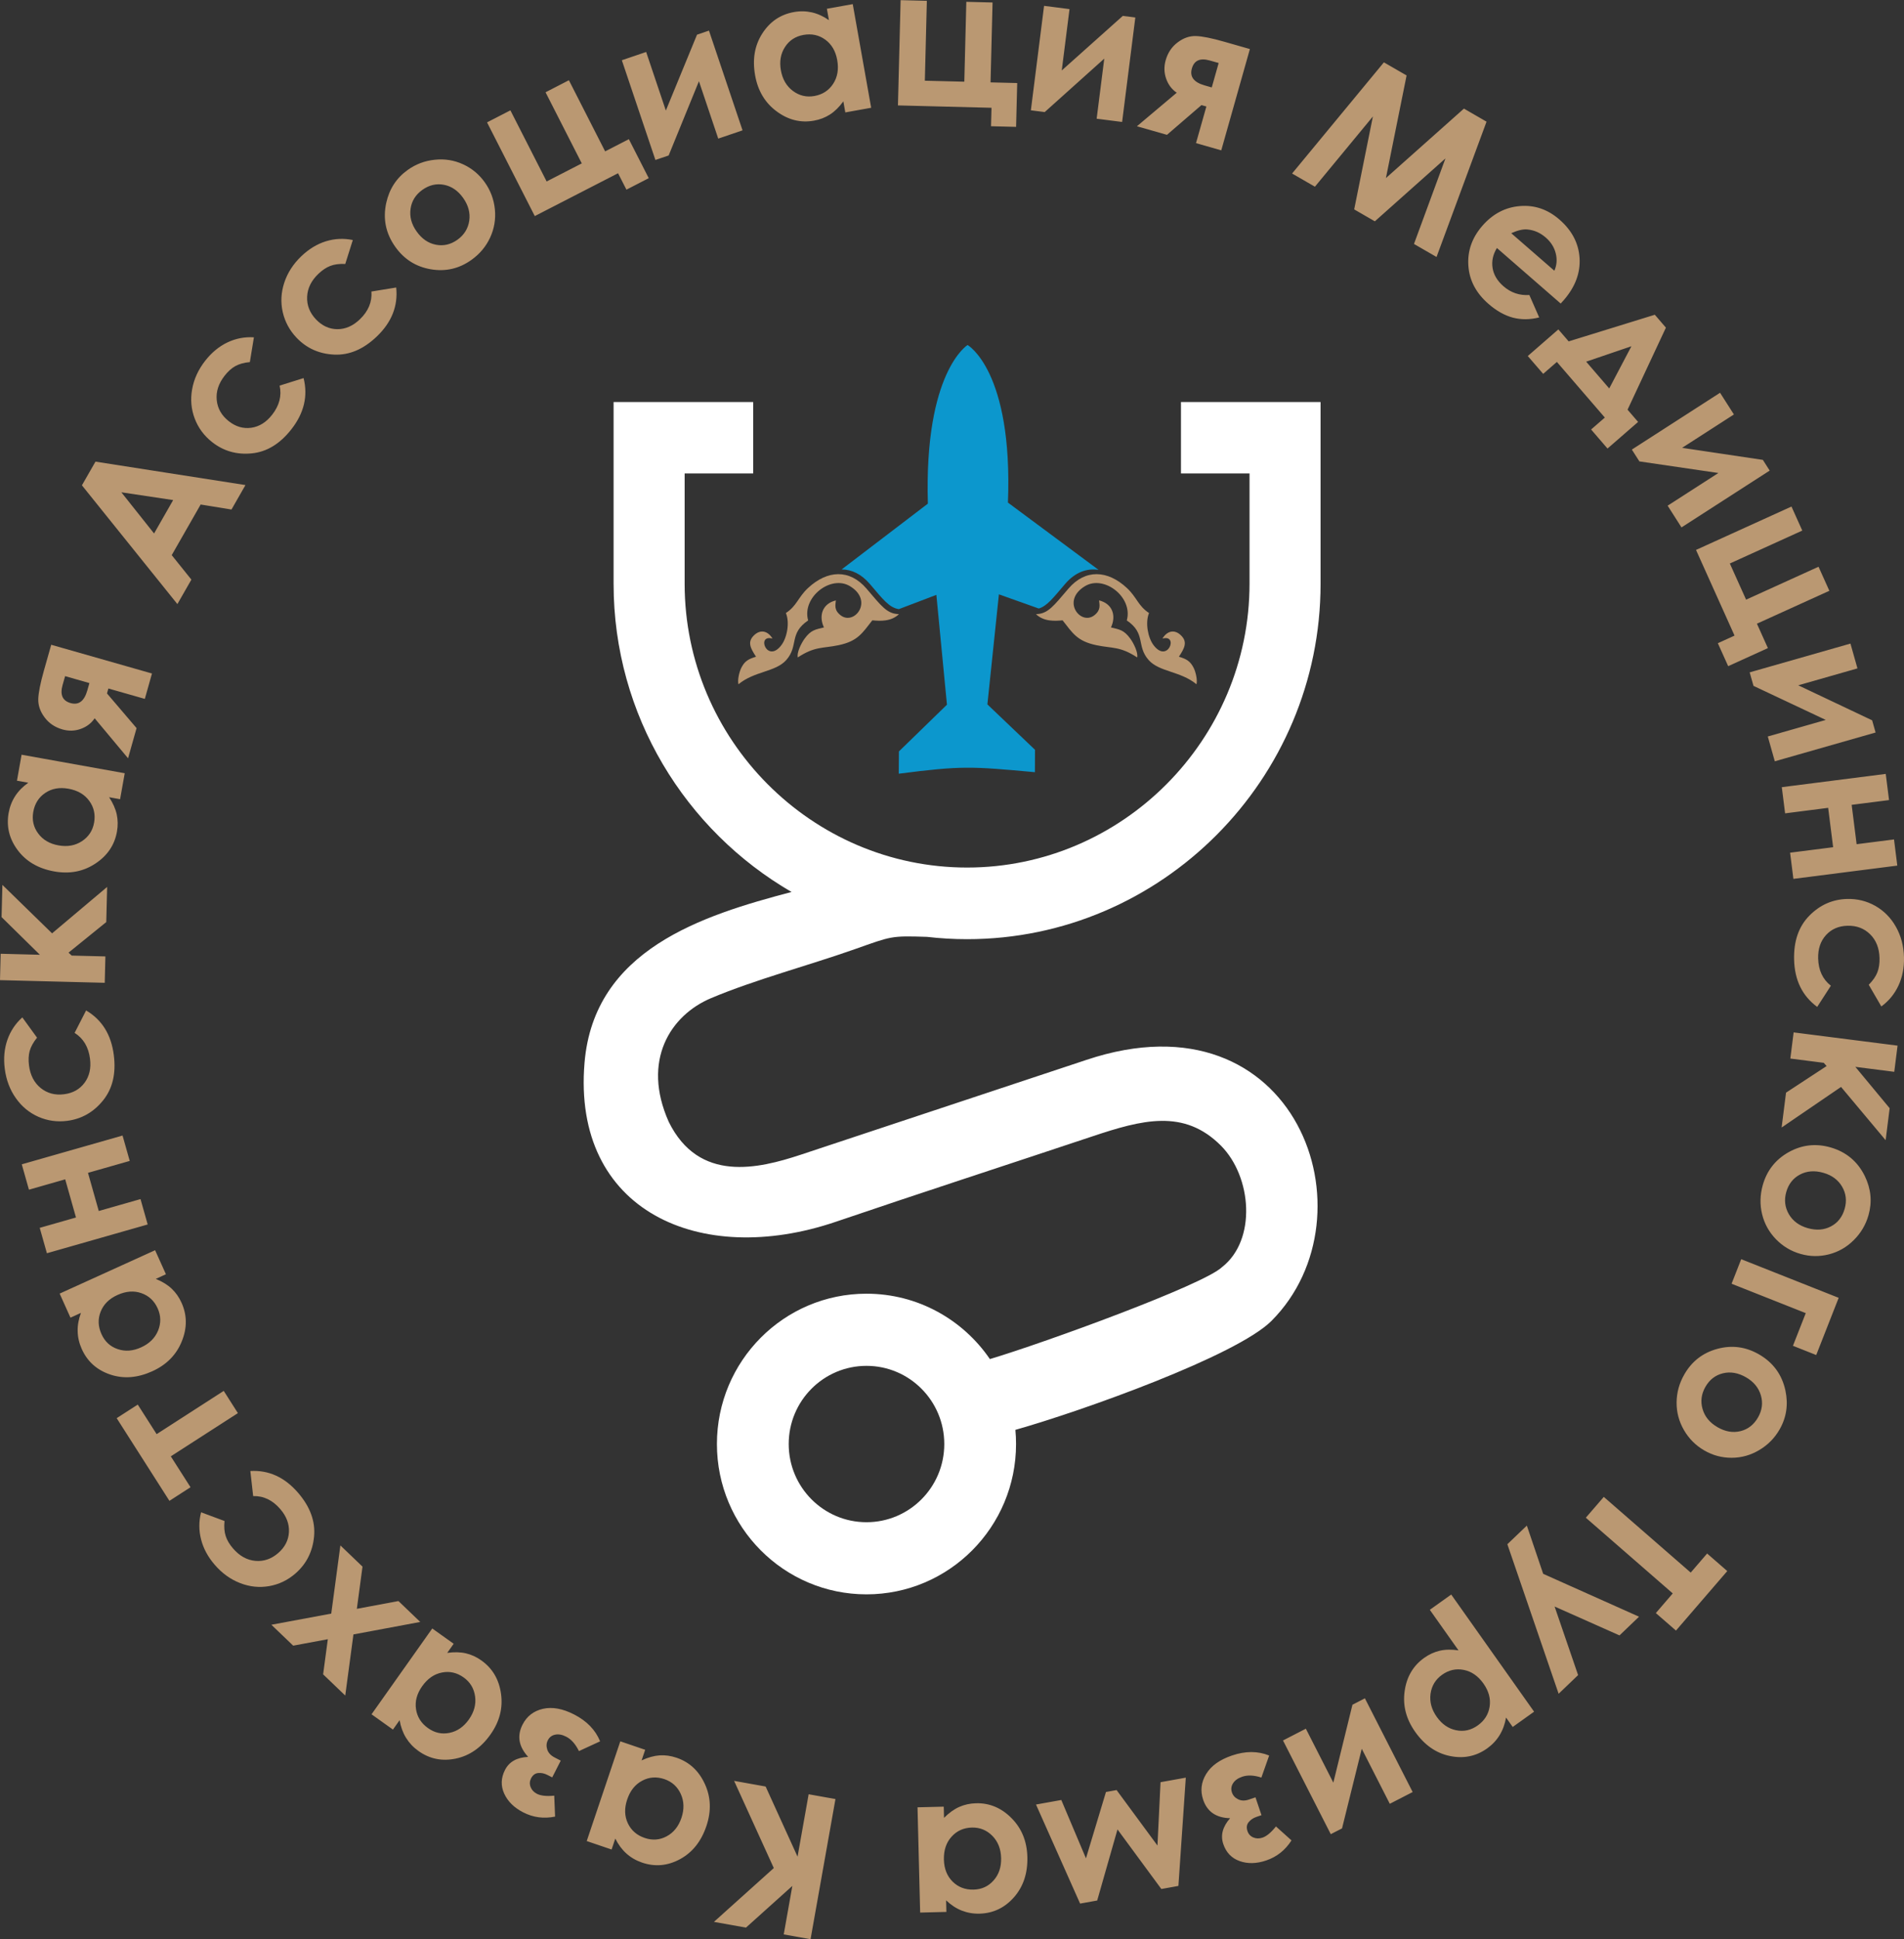 <svg width="110" height="112" viewBox="0 0 110 112" fill="none" xmlns="http://www.w3.org/2000/svg">
<rect x="0" y="0" width="110" height="112" fill="#333333" stroke="none"/>
<g clip-path="url(#clip0_1_535)">
<path d="M46.828 111.992L45.279 111.715L45.776 108.915L43.097 111.322L41.246 110.991L44.705 107.883L42.412 102.848L44.233 103.174L46.077 107.225L46.718 103.621L48.267 103.898L46.828 111.992ZM35.334 106.812L33.897 106.324L35.837 100.564L37.274 101.053L37.067 101.665C37.439 101.493 37.785 101.398 38.108 101.375C38.43 101.354 38.758 101.4 39.088 101.512C39.831 101.764 40.376 102.27 40.723 103.031C41.072 103.79 41.1 104.598 40.812 105.453C40.514 106.341 40.006 106.978 39.29 107.368C38.576 107.755 37.844 107.823 37.096 107.568C36.751 107.451 36.449 107.276 36.191 107.045C35.932 106.813 35.718 106.524 35.547 106.179L35.334 106.812ZM37.246 106.144C37.693 106.296 38.116 106.265 38.517 106.049C38.918 105.834 39.201 105.48 39.369 104.986C39.536 104.489 39.524 104.029 39.332 103.606C39.138 103.183 38.824 102.897 38.385 102.747C37.933 102.594 37.503 102.624 37.1 102.839C36.695 103.052 36.406 103.414 36.234 103.926C36.065 104.427 36.078 104.882 36.272 105.296C36.465 105.705 36.79 105.99 37.246 106.144ZM32.396 101.679L31.903 102.647L31.635 102.51C31.454 102.416 31.275 102.377 31.095 102.395C30.917 102.41 30.779 102.512 30.68 102.704C30.597 102.87 30.589 103.037 30.655 103.205C30.721 103.374 30.844 103.504 31.02 103.595C31.241 103.708 31.574 103.746 32.02 103.702L32.069 104.911C31.414 105.044 30.801 104.962 30.23 104.667C29.703 104.398 29.338 104.038 29.13 103.586C28.925 103.135 28.939 102.679 29.176 102.215C29.416 101.744 29.862 101.493 30.514 101.463C29.966 100.868 29.859 100.246 30.19 99.598C30.435 99.115 30.828 98.811 31.367 98.687C31.907 98.564 32.508 98.674 33.174 99.016C33.905 99.392 34.404 99.909 34.67 100.565L33.447 101.128C33.249 100.722 33.003 100.446 32.712 100.297C32.481 100.178 32.268 100.138 32.074 100.179C31.881 100.219 31.739 100.326 31.651 100.502C31.564 100.669 31.555 100.848 31.617 101.04C31.68 101.231 31.822 101.384 32.045 101.498L32.396 101.679ZM22.702 99.886L21.465 99.003L24.973 94.047L26.21 94.93L25.837 95.457C26.24 95.4 26.6 95.409 26.915 95.482C27.229 95.555 27.531 95.692 27.814 95.895C28.454 96.352 28.831 96.993 28.946 97.823C29.062 98.65 28.858 99.432 28.337 100.168C27.797 100.931 27.128 101.395 26.331 101.562C25.536 101.727 24.817 101.581 24.172 101.119C23.875 100.907 23.637 100.653 23.455 100.357C23.273 100.06 23.152 99.722 23.087 99.342L22.702 99.886ZM24.725 99.799C25.109 100.074 25.523 100.167 25.968 100.075C26.414 99.986 26.787 99.728 27.089 99.303C27.39 98.875 27.511 98.433 27.448 97.971C27.384 97.511 27.165 97.145 26.787 96.875C26.398 96.598 25.979 96.501 25.531 96.591C25.082 96.678 24.701 96.942 24.39 97.382C24.084 97.814 23.966 98.254 24.034 98.705C24.102 99.154 24.332 99.52 24.725 99.799ZM19.946 97.92L18.668 96.696L18.939 94.667L16.939 95.039L15.678 93.832L19.137 93.188L19.665 89.25L20.943 90.475L20.616 92.912L23.019 92.463L24.279 93.67L20.419 94.391L19.946 97.92ZM11.617 87.338L12.971 87.84C12.937 88.184 12.962 88.474 13.041 88.714C13.118 88.953 13.261 89.192 13.466 89.428C13.837 89.86 14.266 90.097 14.749 90.142C15.235 90.186 15.676 90.035 16.075 89.689C16.463 89.351 16.668 88.948 16.693 88.479C16.717 88.008 16.549 87.565 16.189 87.148C15.745 86.634 15.224 86.384 14.626 86.401L14.463 84.953C15.525 84.892 16.444 85.31 17.22 86.209C17.918 87.018 18.226 87.86 18.145 88.732C18.063 89.603 17.706 90.315 17.068 90.871C16.626 91.255 16.124 91.498 15.56 91.599C14.996 91.699 14.436 91.644 13.878 91.428C13.322 91.214 12.831 90.862 12.405 90.368C12.01 89.911 11.748 89.422 11.616 88.9C11.483 88.379 11.483 87.858 11.617 87.338ZM9.788 86.676L6.741 81.901L7.959 81.117L9.049 82.824L12.926 80.326L13.744 81.61L9.868 84.106L11.007 85.89L9.788 86.676ZM4.071 76.097L3.446 74.707L8.961 72.202L9.586 73.59L9 73.858C9.378 74.012 9.684 74.201 9.919 74.424C10.155 74.647 10.345 74.918 10.489 75.237C10.813 75.956 10.817 76.699 10.499 77.473C10.185 78.248 9.617 78.82 8.799 79.192C7.948 79.578 7.138 79.641 6.366 79.381C5.596 79.12 5.048 78.63 4.723 77.906C4.573 77.572 4.495 77.232 4.487 76.885C4.477 76.536 4.544 76.181 4.676 75.821L4.071 76.097ZM5.862 77.044C6.056 77.477 6.367 77.767 6.798 77.912C7.228 78.061 7.681 78.028 8.152 77.812C8.629 77.597 8.955 77.274 9.133 76.844C9.307 76.415 9.301 75.988 9.11 75.563C8.915 75.127 8.599 74.831 8.167 74.681C7.736 74.529 7.275 74.565 6.785 74.788C6.306 75.005 5.983 75.326 5.815 75.75C5.648 76.172 5.664 76.605 5.862 77.044ZM4.39 70.312L3.767 68.108L1.672 68.707L1.258 67.241L7.08 65.579L7.495 67.045L5.083 67.733L5.706 69.937L8.118 69.249L8.532 70.715L2.71 72.376L2.295 70.91L4.39 70.312ZM1.29 58.756L2.14 59.927C1.922 60.196 1.783 60.45 1.715 60.693C1.649 60.937 1.635 61.214 1.675 61.524C1.746 62.091 1.973 62.528 2.349 62.834C2.73 63.141 3.179 63.261 3.704 63.194C4.212 63.129 4.605 62.908 4.886 62.531C5.165 62.153 5.27 61.691 5.2 61.145C5.115 60.468 4.818 59.971 4.311 59.65L4.974 58.355C5.893 58.895 6.426 59.755 6.575 60.935C6.711 61.998 6.503 62.87 5.955 63.55C5.407 64.23 4.715 64.624 3.879 64.731C3.299 64.805 2.747 64.727 2.221 64.498C1.696 64.267 1.26 63.908 0.915 63.419C0.57 62.932 0.357 62.364 0.275 61.717C0.198 61.116 0.25 60.563 0.426 60.055C0.603 59.547 0.891 59.114 1.29 58.756ZM0 56.605L0.038 55.081L2.304 55.139L0.091 52.964L0.138 51.103L3.009 53.902L6.19 51.222L6.139 53.252L3.96 55.016L4.142 55.186L6.089 55.235L6.051 56.758L0 56.605ZM0.98 45.087L1.247 43.586L7.206 44.656L6.938 46.155L6.304 46.041C6.53 46.385 6.675 46.716 6.744 47.032C6.813 47.349 6.818 47.682 6.757 48.026C6.62 48.803 6.203 49.419 5.505 49.876C4.811 50.335 4.019 50.485 3.135 50.327C2.216 50.162 1.513 49.753 1.023 49.099C0.536 48.447 0.36 47.731 0.499 46.95C0.563 46.588 0.69 46.264 0.879 45.972C1.068 45.68 1.321 45.425 1.635 45.204L0.98 45.087ZM1.922 46.886C1.84 47.353 1.933 47.77 2.207 48.135C2.477 48.502 2.869 48.731 3.379 48.822C3.893 48.914 4.344 48.835 4.732 48.58C5.12 48.325 5.354 47.97 5.436 47.511C5.52 47.04 5.426 46.618 5.154 46.248C4.885 45.878 4.484 45.646 3.955 45.55C3.437 45.458 2.99 45.538 2.613 45.793C2.237 46.045 2.007 46.411 1.922 46.886ZM5.469 41.482C5.275 41.77 5.006 41.974 4.66 42.097C4.317 42.219 3.965 42.228 3.605 42.125C3.173 42.001 2.83 41.771 2.577 41.431C2.321 41.09 2.2 40.736 2.211 40.367C2.223 40 2.332 39.453 2.538 38.723L2.959 37.236L8.78 38.896L8.367 40.362L6.261 39.762L6.181 40.047L7.89 42.05L7.398 43.792L5.469 41.482ZM5.165 39.449L3.762 39.048L3.615 39.563C3.458 40.123 3.61 40.471 4.076 40.603C4.546 40.737 4.87 40.493 5.047 39.866L5.165 39.449ZM4.733 28.028L5.516 26.66L14.181 28.013L13.373 29.426L11.593 29.136L9.921 32.06L11.057 33.474L10.248 34.887L4.733 28.028ZM7.011 28.431L8.901 30.809L10.004 28.88L7.011 28.431ZM14.669 19.481L14.435 20.911C14.091 20.943 13.813 21.022 13.592 21.145C13.373 21.268 13.168 21.454 12.976 21.7C12.625 22.149 12.473 22.617 12.521 23.102C12.569 23.59 12.801 23.996 13.216 24.324C13.62 24.642 14.053 24.768 14.516 24.704C14.98 24.638 15.38 24.388 15.72 23.955C16.14 23.42 16.284 22.858 16.155 22.269L17.539 21.835C17.8 22.872 17.566 23.858 16.833 24.793C16.174 25.635 15.411 26.098 14.544 26.183C13.677 26.27 12.913 26.051 12.25 25.528C11.79 25.164 11.457 24.715 11.252 24.178C11.047 23.64 10.994 23.077 11.099 22.487C11.202 21.897 11.455 21.346 11.856 20.833C12.229 20.357 12.657 20.006 13.14 19.775C13.624 19.545 14.134 19.448 14.669 19.481ZM20.383 13.862L19.947 15.244C19.605 15.228 19.317 15.266 19.083 15.357C18.848 15.447 18.619 15.6 18.392 15.817C17.981 16.21 17.765 16.652 17.744 17.139C17.722 17.629 17.893 18.063 18.258 18.448C18.612 18.82 19.024 19.007 19.49 19.011C19.959 19.012 20.392 18.823 20.789 18.442C21.281 17.972 21.502 17.436 21.458 16.836L22.89 16.604C23.001 17.668 22.629 18.609 21.772 19.43C21 20.17 20.179 20.519 19.309 20.479C18.439 20.44 17.714 20.114 17.131 19.502C16.727 19.076 16.463 18.584 16.334 18.023C16.208 17.461 16.236 16.896 16.423 16.327C16.609 15.759 16.937 15.249 17.407 14.799C17.844 14.381 18.317 14.094 18.828 13.935C19.34 13.777 19.858 13.754 20.383 13.862ZM23.554 9.815C24.019 9.482 24.54 9.285 25.116 9.226C25.694 9.164 26.235 9.252 26.749 9.487C27.264 9.723 27.683 10.072 28.012 10.536C28.342 11.002 28.534 11.521 28.591 12.091C28.646 12.664 28.554 13.207 28.316 13.721C28.078 14.236 27.719 14.665 27.236 15.01C26.527 15.516 25.744 15.697 24.887 15.551C24.026 15.404 23.342 14.97 22.833 14.25C22.285 13.476 22.113 12.63 22.316 11.711C22.496 10.907 22.907 10.276 23.554 9.815ZM24.397 10.968C24.012 11.244 23.785 11.606 23.72 12.056C23.655 12.508 23.768 12.942 24.065 13.361C24.368 13.791 24.742 14.048 25.183 14.133C25.623 14.219 26.038 14.123 26.427 13.846C26.814 13.569 27.041 13.203 27.11 12.75C27.176 12.297 27.059 11.858 26.76 11.435C26.459 11.011 26.089 10.757 25.647 10.672C25.209 10.588 24.791 10.687 24.397 10.968ZM30.896 12.479L28.138 7.067L29.487 6.373L31.581 10.48L33.611 9.436L31.518 5.329L32.867 4.634L34.961 8.742L36.331 8.037L37.48 10.29L36.191 10.953L35.707 10.005L30.896 12.479ZM38.63 8.979L37.865 9.238L35.926 3.479L37.33 3.001L38.468 6.384L40.269 2.003L40.959 1.768L42.899 7.528L41.495 8.005L40.38 4.691L38.63 8.979ZM47.772 0.506L49.266 0.238L50.33 6.224L48.836 6.492L48.723 5.855C48.48 6.185 48.223 6.438 47.951 6.612C47.679 6.787 47.37 6.907 47.027 6.968C46.254 7.107 45.535 6.928 44.865 6.429C44.195 5.933 43.783 5.239 43.625 4.351C43.46 3.428 43.599 2.623 44.039 1.936C44.48 1.25 45.088 0.836 45.866 0.697C46.224 0.632 46.572 0.64 46.91 0.716C47.248 0.794 47.574 0.945 47.889 1.164L47.772 0.506ZM46.417 2.017C45.954 2.101 45.596 2.333 45.35 2.717C45.102 3.099 45.023 3.547 45.114 4.06C45.206 4.576 45.436 4.973 45.808 5.251C46.18 5.528 46.594 5.626 47.049 5.545C47.52 5.46 47.882 5.227 48.132 4.843C48.384 4.46 48.463 4.002 48.369 3.47C48.276 2.949 48.046 2.557 47.677 2.289C47.312 2.023 46.891 1.932 46.417 2.017ZM51.877 6.088L52.031 0.009L53.547 0.047L53.431 4.661L55.711 4.718L55.827 0.105L57.343 0.144L57.227 4.758L58.767 4.796L58.703 7.327L57.255 7.29L57.282 6.225L51.877 6.088ZM60.357 6.472L59.556 6.371L60.319 0.338L61.789 0.526L61.341 4.069L64.868 0.918L65.591 1.011L64.828 7.043L63.357 6.856L63.797 3.385L60.357 6.472ZM67.984 5.355C67.697 5.16 67.493 4.89 67.372 4.544C67.25 4.197 67.242 3.844 67.344 3.482C67.466 3.048 67.696 2.703 68.035 2.449C68.374 2.192 68.727 2.071 69.092 2.082C69.459 2.093 70.004 2.203 70.729 2.41L72.21 2.833L70.556 8.683L69.097 8.266L69.696 6.151L69.412 6.07L67.419 7.787L65.684 7.292L67.984 5.355ZM70.007 5.05L70.406 3.639L69.894 3.494C69.336 3.334 68.99 3.487 68.858 3.956C68.724 4.427 68.968 4.753 69.592 4.931L70.007 5.05ZM79.952 3.601L81.263 4.357L80.069 10.284L84.576 6.272L85.882 7.027L82.993 14.841L81.69 14.089L83.508 9.149L79.429 12.782L78.236 12.093L79.316 6.727L75.967 10.782L74.648 10.021L79.952 3.601ZM90.166 17.53L86.481 14.323C86.252 14.696 86.169 15.081 86.231 15.477C86.294 15.87 86.505 16.223 86.861 16.533C87.29 16.905 87.786 17.073 88.355 17.037L88.924 18.332C88.388 18.467 87.88 18.469 87.402 18.344C86.924 18.215 86.455 17.952 85.994 17.55C85.278 16.928 84.89 16.194 84.832 15.348C84.773 14.503 85.039 13.739 85.626 13.057C86.23 12.357 86.956 11.972 87.805 11.902C88.654 11.83 89.415 12.088 90.095 12.681C90.815 13.307 91.203 14.048 91.256 14.9C91.309 15.755 91.011 16.558 90.358 17.316L90.166 17.53ZM89.8 15.635C89.941 15.318 89.968 14.983 89.88 14.633C89.792 14.28 89.601 13.977 89.304 13.719C88.984 13.441 88.628 13.285 88.232 13.251C87.987 13.229 87.678 13.302 87.308 13.468L89.8 15.635ZM89.946 20.902L89.154 21.591L88.265 20.561L90.031 19.024L90.627 19.715L95.604 18.177L96.245 18.922L94.029 23.66L94.638 24.367L92.871 25.904L91.923 24.804L92.716 24.115L89.946 20.902ZM92.97 22.434L94.252 19.997L91.638 20.887L92.97 22.434ZM94.713 26.647L94.277 25.964L99.373 22.683L100.173 23.936L97.181 25.863L101.846 26.559L102.24 27.177L97.145 30.459L96.345 29.204L99.277 27.316L94.713 26.647ZM97.984 31.759L103.499 29.254L104.123 30.642L99.938 32.543L100.877 34.631L105.062 32.73L105.688 34.119L101.503 36.019L102.137 37.429L99.842 38.472L99.245 37.146L100.21 36.707L97.984 31.759ZM101.305 39.61L101.084 38.83L106.906 37.168L107.311 38.601L103.891 39.577L108.159 41.599L108.359 42.304L102.536 43.966L102.131 42.533L105.481 41.577L101.305 39.61ZM106.976 46.481L107.263 48.754L109.423 48.478L109.613 49.99L103.61 50.756L103.419 49.244L105.906 48.928L105.619 46.654L103.131 46.972L102.94 45.46L108.945 44.694L109.136 46.206L106.976 46.481ZM108.69 58.124L107.963 56.872C108.206 56.627 108.371 56.388 108.462 56.153C108.553 55.918 108.594 55.643 108.586 55.33C108.572 54.759 108.391 54.301 108.046 53.959C107.699 53.615 107.263 53.45 106.736 53.464C106.222 53.476 105.809 53.657 105.493 54.003C105.177 54.351 105.027 54.8 105.04 55.351C105.058 56.033 105.303 56.557 105.775 56.927L104.985 58.15C104.125 57.517 103.681 56.608 103.651 55.419C103.624 54.348 103.919 53.502 104.532 52.881C105.145 52.26 105.871 51.938 106.715 51.916C107.3 51.901 107.842 52.035 108.341 52.316C108.84 52.6 109.238 53 109.532 53.522C109.826 54.041 109.982 54.628 109.999 55.281C110.014 55.886 109.908 56.431 109.68 56.919C109.453 57.405 109.123 57.807 108.69 58.124ZM109.628 60.387L109.437 61.899L107.189 61.612L109.171 64.001L108.939 65.848L106.363 62.772L102.93 65.115L103.185 63.102L105.529 61.566L105.364 61.38L103.433 61.133L103.624 59.622L109.628 60.387ZM107.95 70.176C107.793 70.729 107.51 71.21 107.098 71.618C106.687 72.029 106.208 72.301 105.661 72.441C105.112 72.58 104.567 72.572 104.023 72.416C103.474 72.26 103.001 71.976 102.602 71.567C102.203 71.155 101.936 70.673 101.802 70.123C101.668 69.571 101.68 69.011 101.841 68.439C102.079 67.598 102.579 66.965 103.337 66.539C104.1 66.114 104.905 66.022 105.751 66.263C106.658 66.523 107.321 67.075 107.736 67.92C108.095 68.659 108.167 69.41 107.95 70.176ZM106.573 69.807C106.703 69.35 106.653 68.925 106.424 68.532C106.194 68.139 105.834 67.871 105.343 67.732C104.84 67.587 104.388 67.622 103.99 67.832C103.594 68.042 103.329 68.377 103.198 68.839C103.068 69.298 103.119 69.725 103.348 70.122C103.579 70.516 103.943 70.786 104.439 70.927C104.938 71.069 105.385 71.035 105.783 70.824C106.178 70.614 106.442 70.274 106.573 69.807ZM106.226 74.951L104.929 78.255L103.584 77.722L104.324 75.835L100.039 74.138L100.595 72.721L106.226 74.951ZM102.814 82.55C102.53 83.049 102.137 83.446 101.639 83.742C101.141 84.04 100.61 84.187 100.046 84.189C99.48 84.191 98.954 84.049 98.463 83.766C97.969 83.48 97.579 83.091 97.29 82.595C97.002 82.099 96.859 81.567 96.862 81C96.866 80.431 97.012 79.891 97.308 79.376C97.741 78.618 98.378 78.125 99.217 77.898C100.06 77.67 100.862 77.778 101.625 78.218C102.443 78.691 102.952 79.387 103.15 80.309C103.32 81.114 103.209 81.86 102.814 82.55ZM101.568 81.856C101.803 81.444 101.859 81.02 101.731 80.583C101.602 80.145 101.318 79.799 100.876 79.543C100.422 79.281 99.975 79.203 99.538 79.31C99.102 79.417 98.764 79.678 98.527 80.093C98.29 80.508 98.236 80.935 98.363 81.375C98.491 81.815 98.779 82.164 99.227 82.423C99.677 82.683 100.119 82.757 100.555 82.65C100.989 82.543 101.327 82.277 101.568 81.856ZM99.79 90.731L96.826 94.168L95.663 93.157L96.64 92.022L91.618 87.65L92.656 86.448L97.678 90.819L98.626 89.718L99.79 90.731ZM94.692 93.367L93.564 94.447L89.814 92.779L91.172 96.739L90.047 97.817L87.085 89.182L88.211 88.105L89.154 90.89L94.692 93.367ZM87.394 99.735L87.009 99.191C86.943 99.571 86.819 99.912 86.637 100.208C86.455 100.505 86.216 100.759 85.921 100.971C85.278 101.43 84.558 101.577 83.762 101.411C82.965 101.246 82.299 100.78 81.759 100.017C81.238 99.281 81.034 98.499 81.15 97.672C81.264 96.843 81.639 96.202 82.278 95.746C82.562 95.543 82.863 95.406 83.178 95.332C83.495 95.258 83.857 95.251 84.262 95.31L82.605 92.969L83.841 92.087L88.629 98.852L87.394 99.735ZM85.376 99.645C85.764 99.368 85.994 99.003 86.061 98.554C86.129 98.102 86.01 97.662 85.706 97.231C85.395 96.791 85.014 96.526 84.565 96.44C84.117 96.351 83.697 96.446 83.309 96.724C82.931 96.994 82.711 97.359 82.647 97.819C82.585 98.282 82.704 98.725 83.007 99.153C83.308 99.577 83.682 99.834 84.126 99.924C84.572 100.016 84.989 99.922 85.376 99.645ZM78.135 98.451L78.854 98.081L81.614 103.493L80.293 104.172L78.673 100.993L77.533 105.593L76.883 105.926L74.123 100.514L75.443 99.835L77.031 102.95L78.135 98.451ZM72.533 103.799L72.88 104.829L72.595 104.926C72.403 104.991 72.251 105.093 72.137 105.235C72.024 105.374 72.002 105.544 72.071 105.75C72.13 105.924 72.243 106.046 72.409 106.117C72.577 106.188 72.754 106.189 72.941 106.126C73.178 106.045 73.436 105.831 73.716 105.48L74.614 106.286C74.251 106.851 73.765 107.237 73.157 107.443C72.597 107.634 72.086 107.646 71.618 107.48C71.152 107.314 70.838 106.985 70.672 106.493C70.503 105.992 70.635 105.496 71.067 105.004C70.261 104.984 69.742 104.628 69.51 103.937C69.337 103.424 69.393 102.929 69.681 102.455C69.968 101.98 70.466 101.624 71.176 101.383C71.953 101.118 72.669 101.118 73.323 101.384L72.874 102.657C72.445 102.518 72.077 102.502 71.767 102.608C71.52 102.692 71.344 102.818 71.237 102.986C71.131 103.153 71.11 103.329 71.173 103.516C71.234 103.694 71.354 103.826 71.535 103.914C71.715 104.002 71.923 104.007 72.158 103.926L72.533 103.799ZM64.561 105.652L63.388 109.758L62.401 109.935L59.853 104.214L61.315 103.952L62.739 107.322L63.895 103.49L64.509 103.379L66.87 106.583L67.048 102.924L68.507 102.662L68.08 108.915L67.094 109.092L64.561 105.652ZM54.676 110.416L53.16 110.454L53.008 104.375L54.523 104.337L54.539 104.984C54.829 104.694 55.122 104.484 55.417 104.353C55.713 104.221 56.035 104.15 56.384 104.141C57.168 104.12 57.853 104.407 58.44 105.001C59.028 105.594 59.331 106.342 59.354 107.244C59.377 108.182 59.12 108.955 58.582 109.568C58.044 110.179 57.38 110.496 56.59 110.516C56.225 110.526 55.883 110.465 55.56 110.338C55.238 110.212 54.938 110.012 54.66 109.748L54.676 110.416ZM56.244 109.128C56.714 109.116 57.102 108.94 57.404 108.597C57.706 108.258 57.85 107.827 57.838 107.306C57.825 106.781 57.656 106.353 57.331 106.022C57.005 105.693 56.611 105.533 56.148 105.544C55.67 105.557 55.277 105.732 54.972 106.075C54.665 106.414 54.519 106.856 54.532 107.396C54.546 107.924 54.714 108.347 55.037 108.668C55.359 108.986 55.762 109.139 56.244 109.128Z" fill="#BA9872"/>
<path fill-rule="evenodd" clip-rule="evenodd" d="M68.109 37.926C68.431 37.437 68.62 37.081 68.239 36.703C67.85 36.315 67.418 36.441 67.158 36.88C68.117 36.606 67.467 38.353 66.642 37.255C66.321 36.827 66.151 35.967 66.383 35.403C65.751 34.99 65.682 34.498 65.109 33.962C63.987 32.915 62.701 32.856 61.727 33.994C60.862 35.002 60.544 35.455 59.851 35.467C60.306 35.91 60.952 35.865 61.389 35.825C61.975 36.571 62.234 37.028 63.337 37.26C64.266 37.455 64.705 37.316 65.696 37.966C65.765 37.714 65.515 37.177 65.303 36.885C64.935 36.379 64.68 36.355 64.184 36.235C64.487 35.596 64.307 34.872 63.497 34.673C63.521 34.938 63.614 35.226 63.223 35.533C62.435 36.15 61.283 34.693 62.687 33.849C63.787 33.188 65.475 34.492 65.098 35.831C66.222 36.59 65.633 37.294 66.362 38.119C66.978 38.813 68.201 38.754 69.124 39.517C69.191 39.265 69.073 38.792 68.964 38.575C68.762 38.17 68.537 38.057 68.109 37.926Z" fill="#BA9872"/>
<path fill-rule="evenodd" clip-rule="evenodd" d="M43.678 37.926C43.357 37.437 43.168 37.081 43.548 36.703C43.938 36.315 44.369 36.441 44.629 36.88C43.669 36.606 44.32 38.353 45.145 37.255C45.466 36.827 45.637 35.967 45.403 35.403C46.036 34.99 46.105 34.498 46.679 33.962C47.801 32.915 49.086 32.856 50.061 33.994C50.924 35.002 51.242 35.455 51.935 35.467C51.481 35.91 50.834 35.865 50.397 35.825C49.812 36.571 49.553 37.028 48.45 37.26C47.522 37.455 47.083 37.316 46.092 37.966C46.021 37.714 46.271 37.177 46.483 36.885C46.852 36.379 47.107 36.355 47.602 36.235C47.299 35.596 47.479 34.872 48.291 34.673C48.266 34.938 48.172 35.226 48.564 35.533C49.353 36.15 50.503 34.693 49.1 33.849C48 33.188 46.313 34.492 46.689 35.831C45.565 36.59 46.153 37.294 45.424 38.119C44.809 38.813 43.586 38.754 42.664 39.517C42.596 39.265 42.715 38.792 42.824 38.575C43.024 38.17 43.251 38.057 43.678 37.926Z" fill="#BA9872"/>
<path fill-rule="evenodd" clip-rule="evenodd" d="M59.79 44.595L59.795 43.301L57.045 40.68L57.71 34.324L60.014 35.143C60.492 34.997 60.834 34.544 61.537 33.721C62.107 33.057 62.782 32.801 63.469 32.911L58.232 29.026C58.526 21.402 55.9 19.925 55.9 19.925C55.9 19.925 53.383 21.466 53.606 29.086L48.624 32.886C49.204 32.886 49.766 33.156 50.25 33.721C51.028 34.63 51.363 35.087 51.928 35.179L54.097 34.354L54.708 40.697L51.934 43.395L51.924 44.683C55.569 44.214 56.093 44.257 59.79 44.595Z" fill="#0C97CD"/>
<path fill-rule="evenodd" clip-rule="evenodd" d="M76.293 23.218V27.342V33.723C76.293 45.006 67.104 54.239 55.872 54.239C55.089 54.239 54.317 54.193 53.556 54.105C51.444 54.035 51.506 54.069 49.374 54.82C46.68 55.769 43.631 56.572 41.086 57.642C38.728 58.633 37.059 61.252 38.635 64.787C40.375 68.324 43.81 67.498 46.26 66.687L62.766 61.21C74.923 57.148 79.517 70.203 73.462 76.279C71.454 78.296 62.502 81.49 58.662 82.576C58.687 82.846 58.7 83.119 58.7 83.395C58.7 88.189 54.831 92.076 50.06 92.076C45.288 92.076 41.419 88.189 41.419 83.395C41.419 78.6 45.288 74.713 50.06 74.713C53.02 74.713 55.632 76.209 57.189 78.489C60.398 77.528 69.544 74.194 70.601 73.177C72.606 71.611 72.328 67.965 70.54 66.166C68.406 64.02 65.982 64.667 63.092 65.633C58.151 67.282 53.186 68.893 48.289 70.559C40.453 73.224 33.052 69.942 33.77 61.378C34.318 54.84 40.559 52.872 45.731 51.513C39.599 47.961 35.449 41.306 35.449 33.723V27.342V23.218H39.554H43.514V27.342H39.554V33.709C39.554 42.725 46.897 50.102 55.872 50.102C64.846 50.102 72.189 42.725 72.189 33.709V27.342H68.228V23.218H72.189H76.293ZM50.06 78.88C52.542 78.88 54.554 80.901 54.554 83.395C54.554 85.889 52.542 87.91 50.06 87.91C47.578 87.91 45.566 85.889 45.566 83.395C45.566 80.901 47.578 78.88 50.06 78.88Z" fill="white"/>
</g>
<defs>
<clipPath id="clip0_1_535">
<rect width="110" height="112" fill="white"/>
</clipPath>
</defs>
</svg>
